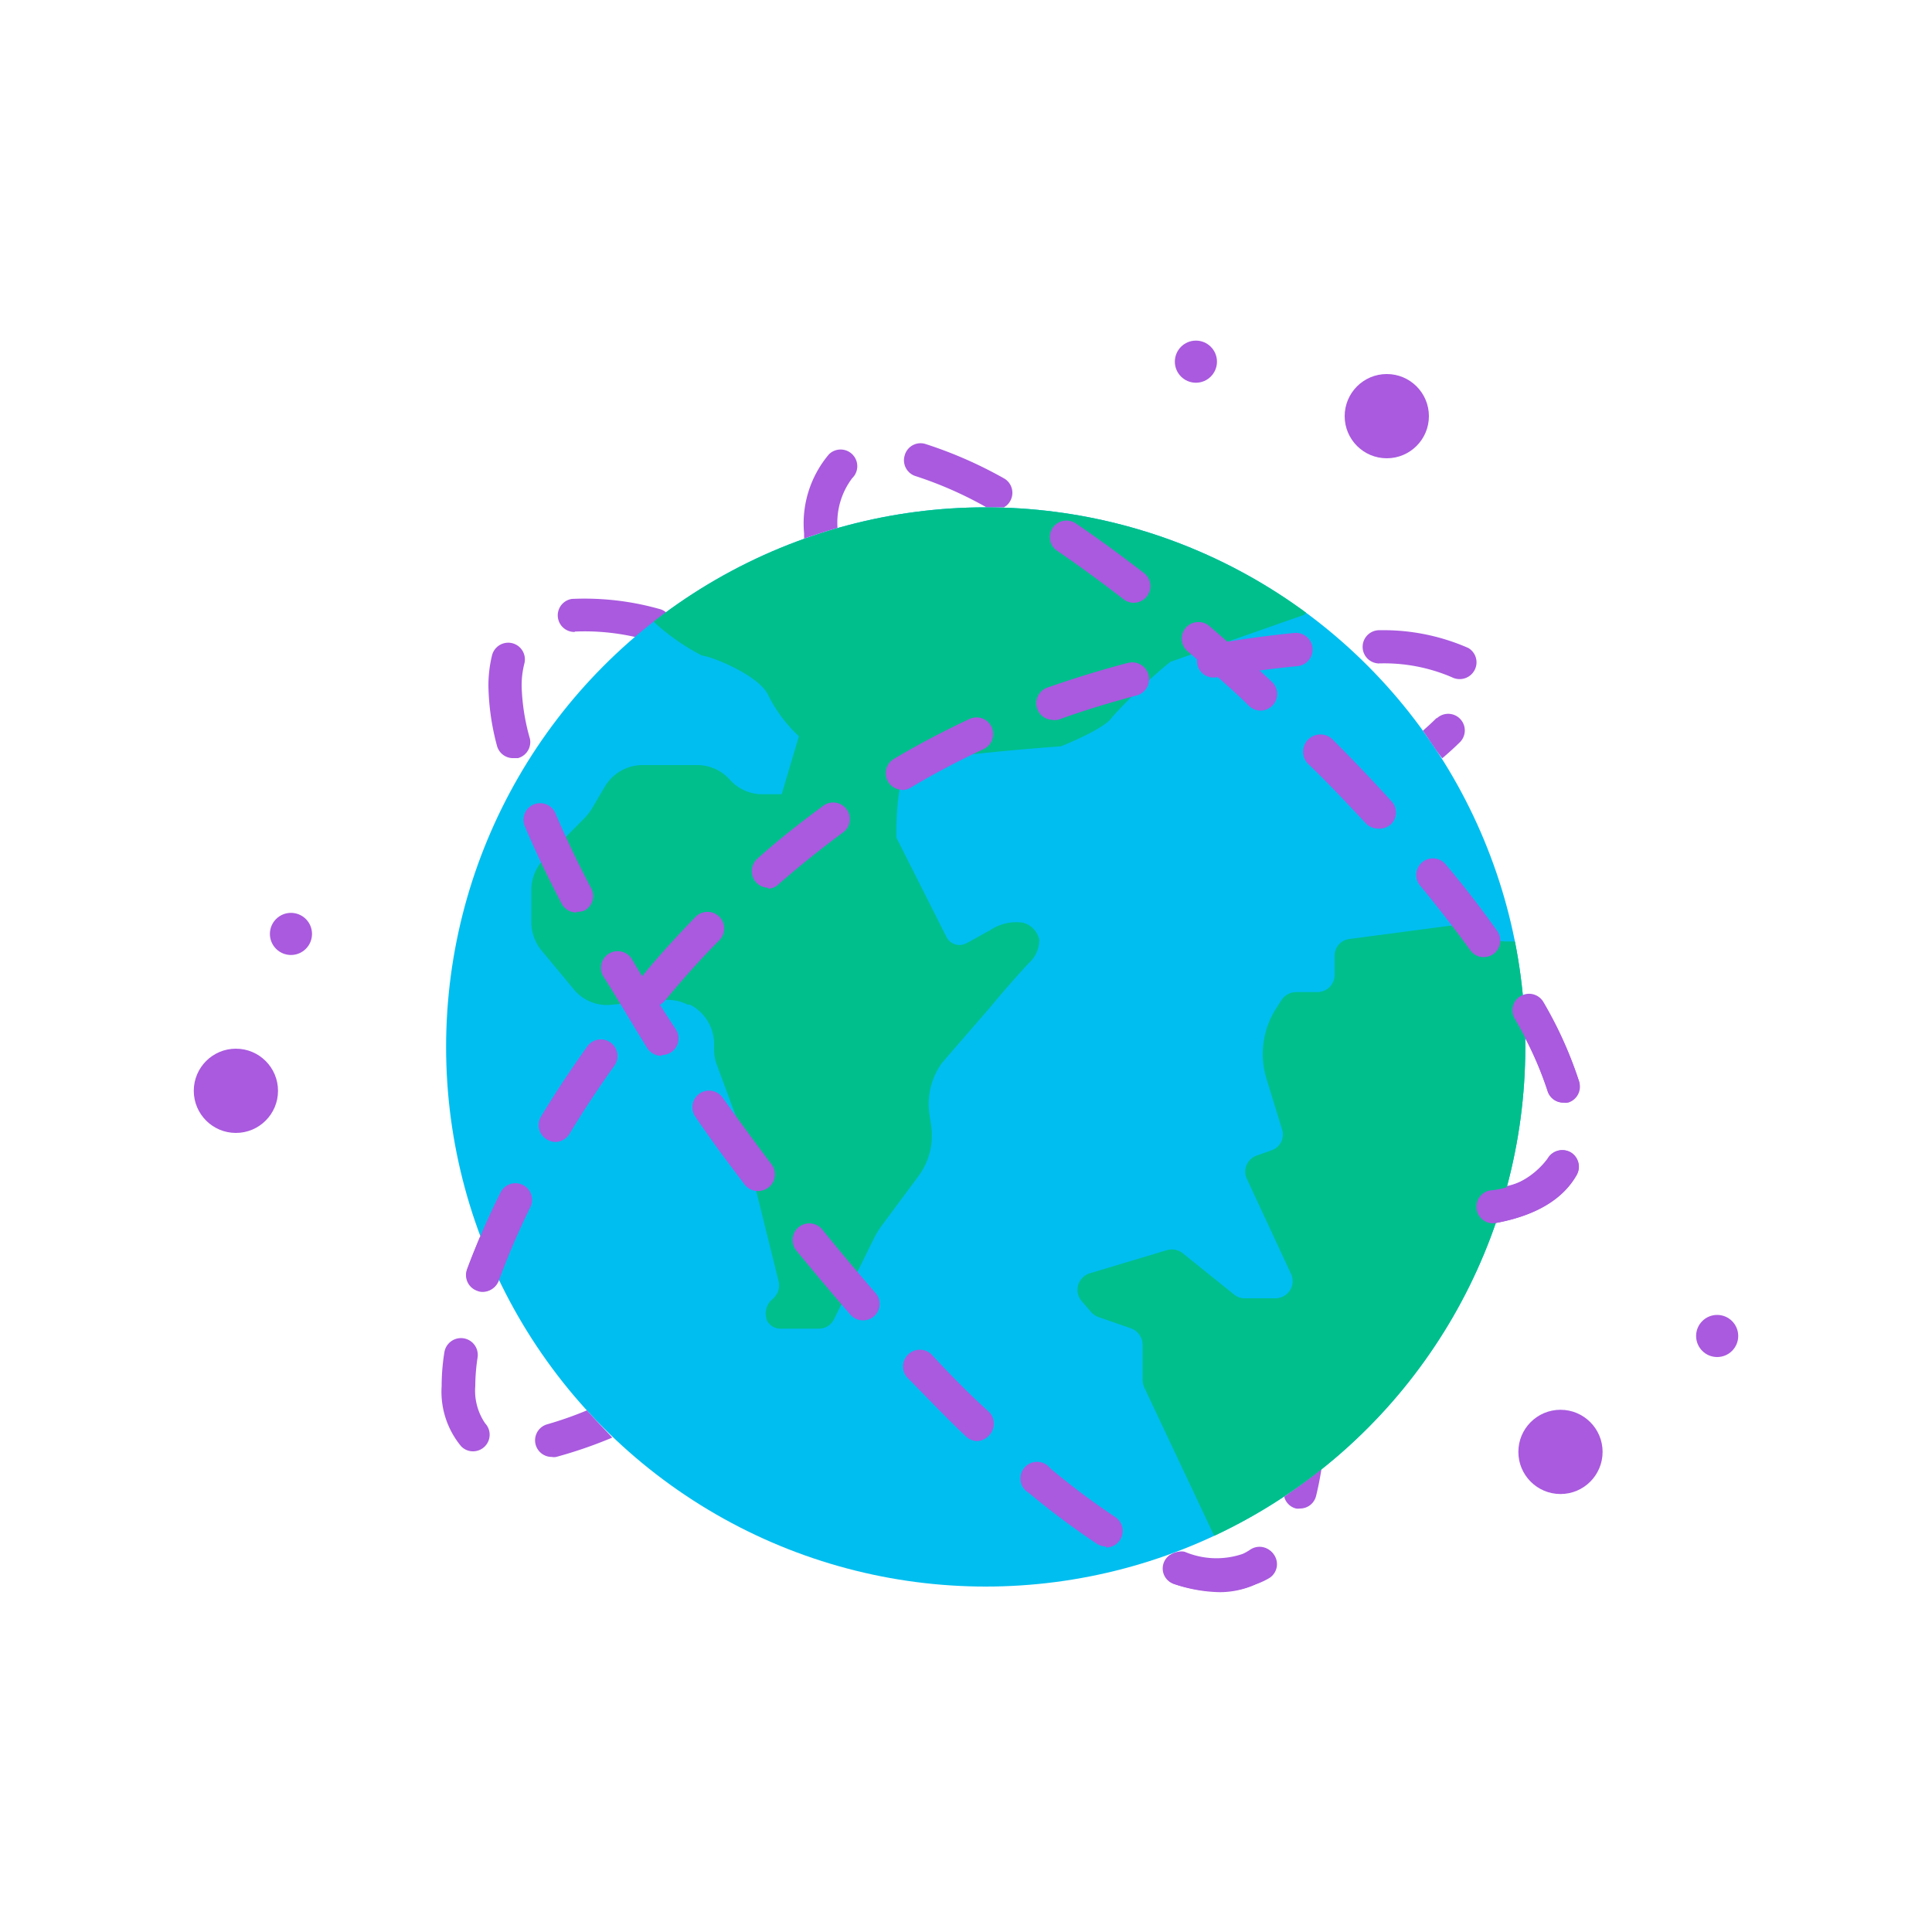 <svg id="bea1666a-32ca-499e-9c89-32044e000b7b" data-name="Layer 1" xmlns="http://www.w3.org/2000/svg" xmlns:xlink="http://www.w3.org/1999/xlink" viewBox="0 0 100 100"><defs><style>.b8246f2a-ec3a-43ff-a0ec-605e3175912f{fill:none;}.b057c801-ad11-4631-971c-b7aa83ac6a65{fill:#a95adf;}.bc855e10-d0ad-44fa-9c05-67eccd68fbc7{fill:#00bef0;}.a74b0dcd-be55-40cf-8b49-b6afe9175628{clip-path:url(#eb88a7a7-f35d-4a24-82b6-b0bcc5c3e253);}.a16d32b7-aa08-430d-b96b-6441cef4ccd5{fill:#00bf8c;}</style><clipPath id="eb88a7a7-f35d-4a24-82b6-b0bcc5c3e253"><circle class="b8246f2a-ec3a-43ff-a0ec-605e3175912f" cx="51.02" cy="54.19" r="27.93"/></clipPath></defs><path class="b057c801-ad11-4631-971c-b7aa83ac6a65" d="M29.75,32.69A11.81,11.81,0,0,1,33,33c.28-.25.57-.49.87-.73l0,0,.68-.5a.82.82,0,0,0-.42-.25A14.29,14.29,0,0,0,29.6,31a.86.86,0,0,0,.15,1.71Z"/><circle class="bc855e10-d0ad-44fa-9c05-67eccd68fbc7" cx="51.02" cy="54.19" r="27.93"/><path class="b057c801-ad11-4631-971c-b7aa83ac6a65" d="M74.35,37.17c-.21.21-.45.43-.7.65.34.47.66,1,1,1.43.35-.3.67-.59.94-.86a.86.86,0,0,0-1.21-1.22Z"/><path class="b057c801-ad11-4631-971c-b7aa83ac6a65" d="M71.33,34.34a8.88,8.88,0,0,1,3.81.71.9.9,0,0,0,.42.1.87.87,0,0,0,.75-.44A.86.86,0,0,0,76,33.54a10.91,10.91,0,0,0-4.58-.92.86.86,0,1,0-.06,1.72Z"/><path class="b057c801-ad11-4631-971c-b7aa83ac6a65" d="M30.38,73a19,19,0,0,1-2.05.72.86.86,0,0,0,.23,1.69.62.62,0,0,0,.23,0,23.15,23.15,0,0,0,2.9-1C31.24,73.92,30.8,73.48,30.38,73Z"/><path class="b057c801-ad11-4631-971c-b7aa83ac6a65" d="M24.6,71.74a10.13,10.13,0,0,1,.12-1.48A.86.86,0,0,0,23,70a11,11,0,0,0-.14,1.74,4.42,4.42,0,0,0,1,3.11.84.84,0,0,0,.62.27.86.86,0,0,0,.63-1.45A3,3,0,0,1,24.6,71.74Z"/><path class="b057c801-ad11-4631-971c-b7aa83ac6a65" d="M24.85,64c-.24.58-.48,1.16-.68,1.71a.86.86,0,0,0,.52,1.1.72.72,0,0,0,.29.06.87.87,0,0,0,.81-.57l0,0C25.45,65.49,25.14,64.74,24.85,64Z"/><path class="b057c801-ad11-4631-971c-b7aa83ac6a65" d="M78.94,53.73a16.93,16.93,0,0,1,1.16,2.73.85.85,0,0,0,.82.61.73.73,0,0,0,.25,0A.86.86,0,0,0,81.74,56a20.55,20.55,0,0,0-1.85-4.09.84.84,0,0,0-1.06-.36C78.89,52.24,78.93,53,78.94,53.73Z"/><path class="b057c801-ad11-4631-971c-b7aa83ac6a65" d="M47.35,24.63a19.87,19.87,0,0,1,3.71,1.63l.9,0a.81.81,0,0,0,.33-.33A.86.86,0,0,0,52,24.78a22,22,0,0,0-4.1-1.8.85.85,0,0,0-1.07.58A.86.86,0,0,0,47.35,24.63Z"/><path class="b057c801-ad11-4631-971c-b7aa83ac6a65" d="M43.35,27.33a3.82,3.82,0,0,1,.76-2.58.86.86,0,0,0-1.2-1.24,5.54,5.54,0,0,0-1.29,4.1v.27C42.19,27.68,42.77,27.49,43.35,27.33Z"/><path class="b057c801-ad11-4631-971c-b7aa83ac6a65" d="M81.3,59.64a.87.87,0,0,0-1.18.33A3.42,3.42,0,0,1,78,61.39c-.17.65-.37,1.29-.58,1.91,2.06-.38,3.47-1.21,4.19-2.48A.87.87,0,0,0,81.3,59.64Z"/><path class="b057c801-ad11-4631-971c-b7aa83ac6a65" d="M26.6,39.24l.21,0a.86.86,0,0,0,.62-1A10.94,10.94,0,0,1,27,35.51a4.55,4.55,0,0,1,.14-1.16.86.86,0,0,0-1.67-.44,6.62,6.62,0,0,0-.19,1.6,12.8,12.8,0,0,0,.44,3.08A.86.86,0,0,0,26.6,39.24Z"/><path class="b057c801-ad11-4631-971c-b7aa83ac6a65" d="M66.47,77.47a.84.84,0,0,0,.61.61.76.76,0,0,0,.21,0,.85.85,0,0,0,.83-.65c.11-.44.2-.91.28-1.4C67.78,76.55,67.13,77,66.47,77.47Z"/><path class="b057c801-ad11-4631-971c-b7aa83ac6a65" d="M64.71,80.21a2.46,2.46,0,0,1-.39.22,4.21,4.21,0,0,1-3-.11.75.75,0,0,0-.33,0l-.44.17a.84.84,0,0,0,.23,1.5,7.6,7.6,0,0,0,2.36.42A4.46,4.46,0,0,0,65,82a3.52,3.52,0,0,0,.68-.39.85.85,0,0,0,.21-1.19A.86.86,0,0,0,64.71,80.21Z"/><g class="a74b0dcd-be55-40cf-8b49-b6afe9175628"><path class="a16d32b7-aa08-430d-b96b-6441cef4ccd5" d="M67.71,31.57l-.2.25-6.94,2.44a29.18,29.18,0,0,0-3,2.85c-.35.61-2.66,1.52-2.66,1.52s-7,.49-7.8,1-.71,3.73-.71,3.73L49,48.52a.75.75,0,0,0,1,.31c.4-.2.82-.46,1.23-.67a2.42,2.42,0,0,1,1.73-.4,1.18,1.18,0,0,1,.83.86,1.6,1.6,0,0,1-.55,1.24c-.69.75-1.36,1.51-2,2.29l-2.09,2.41-.41.48a3.64,3.64,0,0,0-.64,2.58l.1.66a3.54,3.54,0,0,1-.67,2.61l-1.93,2.6a4.86,4.86,0,0,0-.33.54l-2.1,4.25a.86.86,0,0,1-.78.49h-2a.77.77,0,0,1-.69-.42,1,1,0,0,1,.17-1l.19-.18a.91.91,0,0,0,.24-.85l-1.86-7.51s0-.06,0-.09l-1.33-3.59a2.22,2.22,0,0,1-.15-.8V54.1A2.29,2.29,0,0,0,35.71,52L35.59,52a2.24,2.24,0,0,0-1.27-.23L31.7,52a2.21,2.21,0,0,1-2-.79l-1.66-2a2.33,2.33,0,0,1-.54-1.49V46.09a2.32,2.32,0,0,1,.66-1.63l2.12-2.14a2.87,2.87,0,0,0,.34-.44l.69-1.17a2.27,2.27,0,0,1,1.95-1.11H36.1a2.26,2.26,0,0,1,1.68.76,2.25,2.25,0,0,0,1.68.75h1l.89-3A7.47,7.47,0,0,1,39.77,36c-.43-1-2.84-2-3.44-2.07A11.41,11.41,0,0,1,33.64,32l0,0a28,28,0,0,1,34.09-.43Z"/><path class="a16d32b7-aa08-430d-b96b-6441cef4ccd5" d="M79.06,54.19A28.15,28.15,0,0,1,62.93,79.67L59.22,71.8a1,1,0,0,1-.08-.38V69.61a.91.91,0,0,0-.59-.85l-1.7-.59a1,1,0,0,1-.35-.23L56,67.36a.89.89,0,0,1-.2-.83.92.92,0,0,1,.59-.62l4-1.2a.92.92,0,0,1,.82.15L63.87,67a.87.87,0,0,0,.56.2H66a.91.91,0,0,0,.76-.4.89.89,0,0,0,.07-.85L64.53,61a.84.84,0,0,1,0-.71.88.88,0,0,1,.52-.48l.76-.27a.86.86,0,0,0,.55-1.08l-.79-2.57A4.37,4.37,0,0,1,66,52.28l.32-.5a.91.91,0,0,1,.77-.43h1.09a.91.91,0,0,0,.63-.25.93.93,0,0,0,.27-.63v-1a.87.87,0,0,1,.78-.87l5-.66a2.56,2.56,0,0,1,1.58.28l.39.2a2.53,2.53,0,0,0,1.11.31l.57,0a27.53,27.53,0,0,1,.52,5.43Z"/></g><path class="b057c801-ad11-4631-971c-b7aa83ac6a65" d="M63.17,82.37A7.6,7.6,0,0,1,60.81,82a.86.86,0,0,1-.55-1.09.85.85,0,0,1,1.09-.54,4.21,4.21,0,0,0,3,.11,2.46,2.46,0,0,0,.39-.22.86.86,0,0,1,1.2.21.85.85,0,0,1-.21,1.19A3.52,3.52,0,0,1,65,82,4.46,4.46,0,0,1,63.17,82.37Zm-5.92-2.32a.92.92,0,0,1-.47-.14,41.34,41.34,0,0,1-3.53-2.64A.86.86,0,1,1,54.36,76a38.12,38.12,0,0,0,3.36,2.52.86.86,0,0,1-.47,1.58ZM50.6,74.59a.86.86,0,0,1-.6-.24c-1-.94-2-2-3.07-3.08a.87.87,0,0,1,1.26-1.19c1,1.08,2,2.1,3,3a.87.87,0,0,1,0,1.22A.89.89,0,0,1,50.6,74.59Zm-5.94-6.25a.85.85,0,0,1-.64-.29c-.93-1.07-1.87-2.19-2.8-3.32a.86.86,0,0,1,1.34-1.09c.91,1.12,1.84,2.23,2.75,3.28a.85.85,0,0,1-.65,1.42Zm-5.43-6.69a.88.88,0,0,1-.69-.34C37.66,60.15,36.8,59,36,57.81a.86.86,0,1,1,1.4-1c.82,1.15,1.67,2.31,2.53,3.45a.86.86,0,0,1-.16,1.21A.92.92,0,0,1,39.23,61.65Zm-5-7a.86.86,0,0,1-.72-.39C32.72,53,32,51.74,31.23,50.54a.86.86,0,0,1,1.48-.89c.7,1.19,1.47,2.41,2.27,3.63a.86.86,0,0,1-.25,1.19A.92.92,0,0,1,34.26,54.61Zm-4.39-7.42a.86.86,0,0,1-.77-.46c-.72-1.38-1.36-2.71-1.88-3.95a.86.86,0,1,1,1.58-.67c.51,1.19,1.12,2.48,1.83,3.83a.85.85,0,0,1-.37,1.16A.89.89,0,0,1,29.87,47.19Z"/><path class="b057c801-ad11-4631-971c-b7aa83ac6a65" d="M77.25,63.32a.86.86,0,0,1-.15-1.7,4.15,4.15,0,0,0,3-1.65.86.86,0,1,1,1.5.85c-.72,1.27-2.14,2.11-4.21,2.49Zm3.67-6.25a.85.85,0,0,1-.82-.61,19.62,19.62,0,0,0-1.7-3.74.85.85,0,0,1,.32-1.17.86.86,0,0,1,1.17.32A20.55,20.55,0,0,1,81.74,56,.86.86,0,0,1,81.17,57,.73.73,0,0,1,80.92,57.07ZM76.8,49.54a.83.83,0,0,1-.7-.36c-.78-1.07-1.65-2.2-2.61-3.36a.86.86,0,0,1,1.33-1.09c1,1.18,1.88,2.34,2.67,3.45a.86.86,0,0,1-.19,1.2A.87.87,0,0,1,76.8,49.54Zm-5.47-6.65a.88.88,0,0,1-.64-.28c-.94-1-1.93-2.07-3-3.09A.86.86,0,1,1,69,38.3c1,1,2.05,2.1,3,3.15a.85.85,0,0,1,0,1.21A.89.89,0,0,1,71.33,42.89Zm-6.08-6.11a.85.85,0,0,1-.59-.23c-1-1-2.12-1.92-3.19-2.84a.86.86,0,0,1-.1-1.21.87.87,0,0,1,1.22-.1c1.08.93,2.18,1.9,3.24,2.89a.86.86,0,0,1-.58,1.49ZM58.68,31.2a.84.84,0,0,1-.52-.18c-1.18-.91-2.34-1.76-3.44-2.51a.85.85,0,0,1-.23-1.19.86.86,0,0,1,1.19-.23c1.14.77,2.32,1.64,3.53,2.57a.86.86,0,0,1,.15,1.21A.88.88,0,0,1,58.68,31.2Z"/><path class="b057c801-ad11-4631-971c-b7aa83ac6a65" d="M25,66.84a.72.72,0,0,1-.29-.06.86.86,0,0,1-.52-1.1,39.68,39.68,0,0,1,1.74-4,.86.86,0,0,1,1.54.76,39.85,39.85,0,0,0-1.66,3.87A.87.87,0,0,1,25,66.84Zm3.77-7.73a.88.88,0,0,1-.44-.12A.86.86,0,0,1,28,57.8c.74-1.23,1.55-2.45,2.4-3.64a.86.86,0,1,1,1.4,1c-.82,1.15-1.61,2.34-2.33,3.54A.88.88,0,0,1,28.75,59.11Zm5-7a.86.86,0,0,1-.66-1.42C34,49.58,35,48.49,36,47.46a.86.86,0,1,1,1.24,1.2c-1,1-1.93,2.06-2.84,3.15A.88.88,0,0,1,33.76,52.12Zm6-6.16a.86.86,0,0,1-.56-1.51c1.11-1,2.26-1.89,3.41-2.74a.86.86,0,0,1,1.2.19.85.85,0,0,1-.19,1.2c-1.11.82-2.22,1.71-3.29,2.64A.83.83,0,0,1,39.76,46Zm6.94-5.07a.86.86,0,0,1-.44-1.6c1.19-.71,2.41-1.35,3.62-1.93l.26-.12a.86.86,0,1,1,.72,1.56l-.25.12c-1.16.55-2.33,1.17-3.47,1.85A.79.79,0,0,1,46.7,40.89Zm7.79-3.62a.86.86,0,0,1-.29-1.67c1.35-.47,2.75-.91,4.18-1.28A.86.86,0,0,1,58.82,36c-1.38.37-2.74.78-4,1.24A.92.92,0,0,1,54.49,37.27Zm8.31-2.19a.85.85,0,0,1-.84-.71.86.86,0,0,1,.69-1c1.47-.26,2.93-.46,4.34-.6a.86.86,0,0,1,.15,1.72c-1.35.13-2.76.32-4.18.58Z"/><circle class="b057c801-ad11-4631-971c-b7aa83ac6a65" cx="71.78" cy="21.54" r="2.18"/><circle class="b057c801-ad11-4631-971c-b7aa83ac6a65" cx="80.77" cy="75.15" r="2.18"/><circle class="b057c801-ad11-4631-971c-b7aa83ac6a65" cx="12.21" cy="56.46" r="2.18"/><circle class="b057c801-ad11-4631-971c-b7aa83ac6a65" cx="15.06" cy="48.34" r="1.09"/><circle class="b057c801-ad11-4631-971c-b7aa83ac6a65" cx="88.88" cy="69.15" r="1.09"/><circle class="b057c801-ad11-4631-971c-b7aa83ac6a65" cx="61.9" cy="18.72" r="1.09"/></svg>
